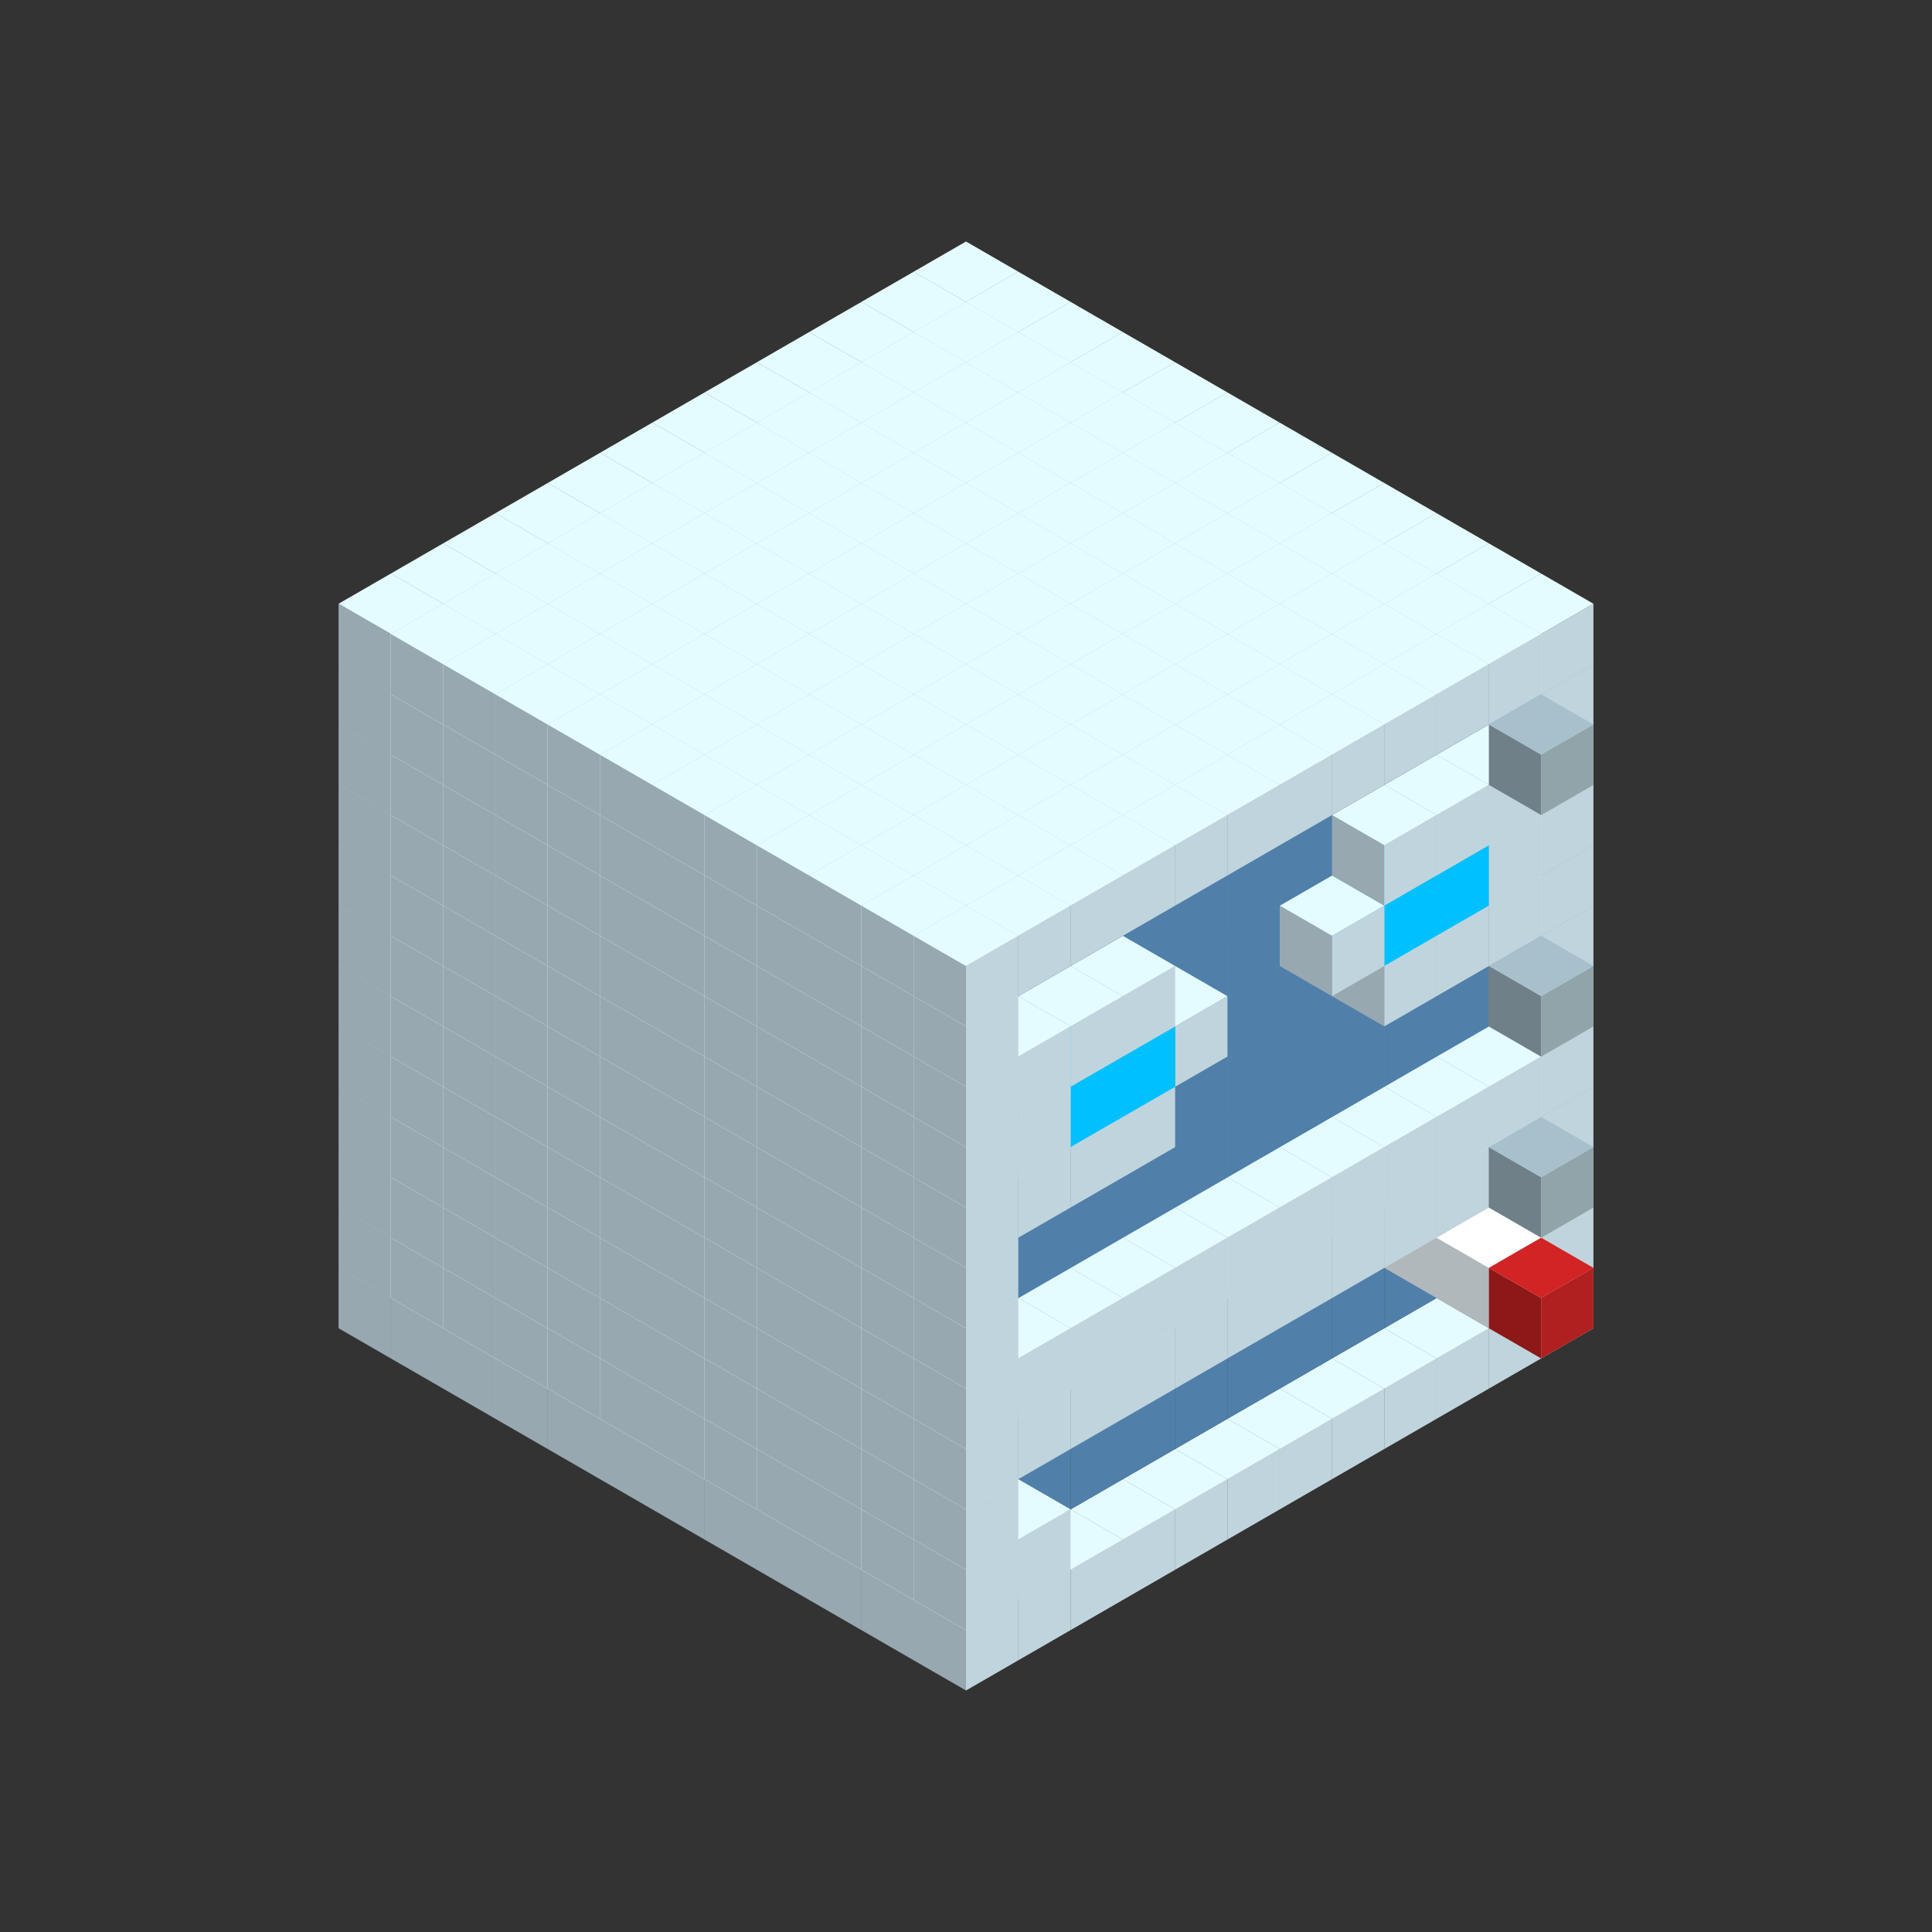 
<svg width='600' height='600' viewBox='4436371 5550000 3200000 3200000' xmlns='http://www.w3.org/2000/svg' xmlns:xlink='http://www.w3.org/1999/xlink'>
<rect x="4436371" y="5550000" width="3200000" height="3200000" fill="#333333" stroke="none"/>
<use xlink:href='#v-0x0000009c-1' transform='translate(983738,3600000)'/>
<use xlink:href='#v-0x0000009c-1' transform='translate(1070341,3650000)'/>
<use xlink:href='#v-0x0000009c-1' transform='translate(1156944,3700000)'/>
<use xlink:href='#v-0x0000009c-1' transform='translate(1243547,3750000)'/>
<use xlink:href='#v-0x0000009c-1' transform='translate(1330150,3800000)'/>
<use xlink:href='#v-0x0000009c-1' transform='translate(1416753,3850000)'/>
<use xlink:href='#v-0x0000009c-1' transform='translate(1503356,3900000)'/>
<use xlink:href='#v-0x0000009c-1' transform='translate(1589959,3950000)'/>
<use xlink:href='#v-0x0000009c-1' transform='translate(1676562,4000000)'/>
<use xlink:href='#v-0x0000009c-1' transform='translate(1763165,4050000)'/>
<use xlink:href='#v-0x0000009c-1' transform='translate(1849768,4100000)'/>
<use xlink:href='#v-0x0000009c-1' transform='translate(2889004,3600000)'/>
<use xlink:href='#v-0x0000009c-1' transform='translate(2802401,3650000)'/>
<use xlink:href='#v-0x0000009c-1' transform='translate(2715798,3700000)'/>
<use xlink:href='#v-0x0000009c-1' transform='translate(2629195,3750000)'/>
<use xlink:href='#v-0x0000009c-1' transform='translate(2542592,3800000)'/>
<use xlink:href='#v-0x0000009c-1' transform='translate(2455989,3850000)'/>
<use xlink:href='#v-0x0000009c-1' transform='translate(2369386,3900000)'/>
<use xlink:href='#v-0x0000009c-1' transform='translate(2282783,3950000)'/>
<use xlink:href='#v-0x0000009c-1' transform='translate(2196180,4000000)'/>
<use xlink:href='#v-0x0000009c-1' transform='translate(2109577,4050000)'/>
<use xlink:href='#v-0x0000009c-1' transform='translate(2022974,4100000)'/>
<use xlink:href='#v-0x0000009c-1' transform='translate(1936371,4150000)'/>
<use xlink:href='#v-0x0000009c-1' transform='translate(983738,3500000)'/>
<use xlink:href='#v-0x0000009c-1' transform='translate(1070341,3550000)'/>
<use xlink:href='#v-0x0000009c-1' transform='translate(1156944,3600000)'/>
<use xlink:href='#v-0x0000009c-1' transform='translate(1243547,3650000)'/>
<use xlink:href='#v-0x0000009c-1' transform='translate(1330150,3700000)'/>
<use xlink:href='#v-0x0000009c-1' transform='translate(1416753,3750000)'/>
<use xlink:href='#v-0x0000009c-1' transform='translate(1503356,3800000)'/>
<use xlink:href='#v-0x0000009c-1' transform='translate(1589959,3850000)'/>
<use xlink:href='#v-0x0000009c-1' transform='translate(1676562,3900000)'/>
<use xlink:href='#v-0x0000009c-1' transform='translate(1763165,3950000)'/>
<use xlink:href='#v-0x0000009c-2' transform='translate(2715798,3500000)'/>
<use xlink:href='#v-0x0000009c-2' transform='translate(2629195,3550000)'/>
<use xlink:href='#v-0x0000009c-2' transform='translate(2542592,3600000)'/>
<use xlink:href='#v-0x0000009c-2' transform='translate(2455989,3650000)'/>
<use xlink:href='#v-0x0000009c-2' transform='translate(2369386,3700000)'/>
<use xlink:href='#v-0x0000009c-2' transform='translate(2282783,3750000)'/>
<use xlink:href='#v-0x0000009c-2' transform='translate(2196180,3800000)'/>
<use xlink:href='#v-0x0000009c-2' transform='translate(2109577,3850000)'/>
<use xlink:href='#v-0x0000009c-2' transform='translate(2022974,3900000)'/>
<use xlink:href='#v-0x0000009c-2' transform='translate(1936371,3950000)'/>
<use xlink:href='#v-0x0000009c-1' transform='translate(1849768,4000000)'/>
<use xlink:href='#v-0x0000009c-1' transform='translate(2889004,3500000)'/>
<use xlink:href='#v-0x0000009c-1' transform='translate(2802401,3550000)'/>
<use xlink:href='#v-0x0000009c-1' transform='translate(2022974,4000000)'/>
<use xlink:href='#v-0x0000009c-1' transform='translate(1936371,4050000)'/>
<use xlink:href='#v-0x0000009c-1' transform='translate(983738,3400000)'/>
<use xlink:href='#v-0x0000009c-1' transform='translate(1070341,3450000)'/>
<use xlink:href='#v-0x0000009c-1' transform='translate(1156944,3500000)'/>
<use xlink:href='#v-0x0000009c-1' transform='translate(1243547,3550000)'/>
<use xlink:href='#v-0x0000009c-1' transform='translate(1330150,3600000)'/>
<use xlink:href='#v-0x0000009c-1' transform='translate(1416753,3650000)'/>
<use xlink:href='#v-0x0000009c-1' transform='translate(1503356,3700000)'/>
<use xlink:href='#v-0x0000009c-1' transform='translate(1589959,3750000)'/>
<use xlink:href='#v-0x0000009c-1' transform='translate(1676562,3800000)'/>
<use xlink:href='#v-0x0000009c-1' transform='translate(1763165,3850000)'/>
<use xlink:href='#v-0x0000009c-2' transform='translate(2715798,3400000)'/>
<use xlink:href='#v-0x0000009c-4' transform='translate(2629195,3450000)'/>
<use xlink:href='#v-0x0000009c-2' transform='translate(2542592,3500000)'/>
<use xlink:href='#v-0x0000009c-2' transform='translate(2455989,3550000)'/>
<use xlink:href='#v-0x0000009c-2' transform='translate(2369386,3600000)'/>
<use xlink:href='#v-0x0000009c-2' transform='translate(2282783,3650000)'/>
<use xlink:href='#v-0x0000009c-2' transform='translate(2196180,3700000)'/>
<use xlink:href='#v-0x0000009c-2' transform='translate(2109577,3750000)'/>
<use xlink:href='#v-0x0000009c-2' transform='translate(2022974,3800000)'/>
<use xlink:href='#v-0x0000009c-2' transform='translate(1936371,3850000)'/>
<use xlink:href='#v-0x0000009c-1' transform='translate(1849768,3900000)'/>
<use xlink:href='#v-0x0000009c-1' transform='translate(2889004,3400000)'/>
<use xlink:href='#v-0x0000009c-4' transform='translate(2715798,3500000)'/>
<use xlink:href='#v-0x0000009c-1' transform='translate(1936371,3950000)'/>
<use xlink:href='#v-0x0000009c-4' transform='translate(2802401,3550000)'/>
<use xlink:href='#v-0x0000009c-5' transform='translate(2889004,3600000)'/>
<use xlink:href='#v-0x0000009c-1' transform='translate(983738,3300000)'/>
<use xlink:href='#v-0x0000009c-1' transform='translate(1070341,3350000)'/>
<use xlink:href='#v-0x0000009c-1' transform='translate(1156944,3400000)'/>
<use xlink:href='#v-0x0000009c-1' transform='translate(1243547,3450000)'/>
<use xlink:href='#v-0x0000009c-1' transform='translate(1330150,3500000)'/>
<use xlink:href='#v-0x0000009c-1' transform='translate(1416753,3550000)'/>
<use xlink:href='#v-0x0000009c-1' transform='translate(1503356,3600000)'/>
<use xlink:href='#v-0x0000009c-1' transform='translate(1589959,3650000)'/>
<use xlink:href='#v-0x0000009c-1' transform='translate(1676562,3700000)'/>
<use xlink:href='#v-0x0000009c-1' transform='translate(1763165,3750000)'/>
<use xlink:href='#v-0x0000009c-2' transform='translate(2715798,3300000)'/>
<use xlink:href='#v-0x0000009c-2' transform='translate(2629195,3350000)'/>
<use xlink:href='#v-0x0000009c-2' transform='translate(2542592,3400000)'/>
<use xlink:href='#v-0x0000009c-2' transform='translate(2455989,3450000)'/>
<use xlink:href='#v-0x0000009c-2' transform='translate(2369386,3500000)'/>
<use xlink:href='#v-0x0000009c-2' transform='translate(2282783,3550000)'/>
<use xlink:href='#v-0x0000009c-2' transform='translate(2196180,3600000)'/>
<use xlink:href='#v-0x0000009c-2' transform='translate(2109577,3650000)'/>
<use xlink:href='#v-0x0000009c-2' transform='translate(2022974,3700000)'/>
<use xlink:href='#v-0x0000009c-2' transform='translate(1936371,3750000)'/>
<use xlink:href='#v-0x0000009c-1' transform='translate(1849768,3800000)'/>
<use xlink:href='#v-0x0000009c-1' transform='translate(2889004,3300000)'/>
<use xlink:href='#v-0x0000009c-1' transform='translate(2802401,3350000)'/>
<use xlink:href='#v-0x0000009c-1' transform='translate(2715798,3400000)'/>
<use xlink:href='#v-0x0000009c-1' transform='translate(2629195,3450000)'/>
<use xlink:href='#v-0x0000009c-1' transform='translate(2542592,3500000)'/>
<use xlink:href='#v-0x0000009c-1' transform='translate(2455989,3550000)'/>
<use xlink:href='#v-0x0000009c-1' transform='translate(2369386,3600000)'/>
<use xlink:href='#v-0x0000009c-1' transform='translate(2282783,3650000)'/>
<use xlink:href='#v-0x0000009c-1' transform='translate(2196180,3700000)'/>
<use xlink:href='#v-0x0000009c-1' transform='translate(2109577,3750000)'/>
<use xlink:href='#v-0x0000009c-1' transform='translate(2022974,3800000)'/>
<use xlink:href='#v-0x0000009c-1' transform='translate(1936371,3850000)'/>
<use xlink:href='#v-0x0000009c-1' transform='translate(983738,3200000)'/>
<use xlink:href='#v-0x0000009c-1' transform='translate(1070341,3250000)'/>
<use xlink:href='#v-0x0000009c-1' transform='translate(1156944,3300000)'/>
<use xlink:href='#v-0x0000009c-1' transform='translate(1243547,3350000)'/>
<use xlink:href='#v-0x0000009c-1' transform='translate(1330150,3400000)'/>
<use xlink:href='#v-0x0000009c-1' transform='translate(1416753,3450000)'/>
<use xlink:href='#v-0x0000009c-1' transform='translate(1503356,3500000)'/>
<use xlink:href='#v-0x0000009c-1' transform='translate(1589959,3550000)'/>
<use xlink:href='#v-0x0000009c-1' transform='translate(1676562,3600000)'/>
<use xlink:href='#v-0x0000009c-1' transform='translate(1763165,3650000)'/>
<use xlink:href='#v-0x0000009c-2' transform='translate(2715798,3200000)'/>
<use xlink:href='#v-0x0000009c-2' transform='translate(2629195,3250000)'/>
<use xlink:href='#v-0x0000009c-2' transform='translate(2542592,3300000)'/>
<use xlink:href='#v-0x0000009c-2' transform='translate(2455989,3350000)'/>
<use xlink:href='#v-0x0000009c-2' transform='translate(2369386,3400000)'/>
<use xlink:href='#v-0x0000009c-2' transform='translate(2282783,3450000)'/>
<use xlink:href='#v-0x0000009c-2' transform='translate(2196180,3500000)'/>
<use xlink:href='#v-0x0000009c-2' transform='translate(2109577,3550000)'/>
<use xlink:href='#v-0x0000009c-2' transform='translate(2022974,3600000)'/>
<use xlink:href='#v-0x0000009c-2' transform='translate(1936371,3650000)'/>
<use xlink:href='#v-0x0000009c-1' transform='translate(1849768,3700000)'/>
<use xlink:href='#v-0x0000009c-1' transform='translate(2889004,3200000)'/>
<use xlink:href='#v-0x0000009c-1' transform='translate(2802401,3250000)'/>
<use xlink:href='#v-0x0000009c-1' transform='translate(2715798,3300000)'/>
<use xlink:href='#v-0x0000009c-1' transform='translate(2629195,3350000)'/>
<use xlink:href='#v-0x0000009c-1' transform='translate(2542592,3400000)'/>
<use xlink:href='#v-0x0000009c-1' transform='translate(2455989,3450000)'/>
<use xlink:href='#v-0x0000009c-1' transform='translate(2369386,3500000)'/>
<use xlink:href='#v-0x0000009c-1' transform='translate(2282783,3550000)'/>
<use xlink:href='#v-0x0000009c-1' transform='translate(2196180,3600000)'/>
<use xlink:href='#v-0x0000009c-1' transform='translate(2109577,3650000)'/>
<use xlink:href='#v-0x0000009c-1' transform='translate(2022974,3700000)'/>
<use xlink:href='#v-0x0000009c-1' transform='translate(1936371,3750000)'/>
<use xlink:href='#v-0x0000009c-6' transform='translate(2889004,3400000)'/>
<use xlink:href='#v-0x0000009c-1' transform='translate(983738,3100000)'/>
<use xlink:href='#v-0x0000009c-1' transform='translate(1070341,3150000)'/>
<use xlink:href='#v-0x0000009c-1' transform='translate(1156944,3200000)'/>
<use xlink:href='#v-0x0000009c-1' transform='translate(1243547,3250000)'/>
<use xlink:href='#v-0x0000009c-1' transform='translate(1330150,3300000)'/>
<use xlink:href='#v-0x0000009c-1' transform='translate(1416753,3350000)'/>
<use xlink:href='#v-0x0000009c-1' transform='translate(1503356,3400000)'/>
<use xlink:href='#v-0x0000009c-1' transform='translate(1589959,3450000)'/>
<use xlink:href='#v-0x0000009c-1' transform='translate(1676562,3500000)'/>
<use xlink:href='#v-0x0000009c-1' transform='translate(1763165,3550000)'/>
<use xlink:href='#v-0x0000009c-2' transform='translate(2715798,3100000)'/>
<use xlink:href='#v-0x0000009c-2' transform='translate(2629195,3150000)'/>
<use xlink:href='#v-0x0000009c-2' transform='translate(2542592,3200000)'/>
<use xlink:href='#v-0x0000009c-2' transform='translate(2455989,3250000)'/>
<use xlink:href='#v-0x0000009c-2' transform='translate(2369386,3300000)'/>
<use xlink:href='#v-0x0000009c-2' transform='translate(2282783,3350000)'/>
<use xlink:href='#v-0x0000009c-2' transform='translate(2196180,3400000)'/>
<use xlink:href='#v-0x0000009c-2' transform='translate(2109577,3450000)'/>
<use xlink:href='#v-0x0000009c-2' transform='translate(2022974,3500000)'/>
<use xlink:href='#v-0x0000009c-2' transform='translate(1936371,3550000)'/>
<use xlink:href='#v-0x0000009c-1' transform='translate(1849768,3600000)'/>
<use xlink:href='#v-0x0000009c-1' transform='translate(2889004,3100000)'/>
<use xlink:href='#v-0x0000009c-1' transform='translate(1936371,3650000)'/>
<use xlink:href='#v-0x0000009c-1' transform='translate(983738,3000000)'/>
<use xlink:href='#v-0x0000009c-1' transform='translate(1070341,3050000)'/>
<use xlink:href='#v-0x0000009c-1' transform='translate(1156944,3100000)'/>
<use xlink:href='#v-0x0000009c-1' transform='translate(1243547,3150000)'/>
<use xlink:href='#v-0x0000009c-1' transform='translate(1330150,3200000)'/>
<use xlink:href='#v-0x0000009c-1' transform='translate(1416753,3250000)'/>
<use xlink:href='#v-0x0000009c-1' transform='translate(1503356,3300000)'/>
<use xlink:href='#v-0x0000009c-1' transform='translate(1589959,3350000)'/>
<use xlink:href='#v-0x0000009c-1' transform='translate(1676562,3400000)'/>
<use xlink:href='#v-0x0000009c-1' transform='translate(1763165,3450000)'/>
<use xlink:href='#v-0x0000009c-2' transform='translate(2715798,3000000)'/>
<use xlink:href='#v-0x0000009c-2' transform='translate(2629195,3050000)'/>
<use xlink:href='#v-0x0000009c-2' transform='translate(2542592,3100000)'/>
<use xlink:href='#v-0x0000009c-2' transform='translate(2455989,3150000)'/>
<use xlink:href='#v-0x0000009c-2' transform='translate(2369386,3200000)'/>
<use xlink:href='#v-0x0000009c-2' transform='translate(2282783,3250000)'/>
<use xlink:href='#v-0x0000009c-2' transform='translate(2196180,3300000)'/>
<use xlink:href='#v-0x0000009c-2' transform='translate(2109577,3350000)'/>
<use xlink:href='#v-0x0000009c-2' transform='translate(2022974,3400000)'/>
<use xlink:href='#v-0x0000009c-2' transform='translate(1936371,3450000)'/>
<use xlink:href='#v-0x0000009c-1' transform='translate(1849768,3500000)'/>
<use xlink:href='#v-0x0000009c-1' transform='translate(2889004,3000000)'/>
<use xlink:href='#v-0x0000009c-1' transform='translate(1936371,3550000)'/>
<use xlink:href='#v-0x0000009c-1' transform='translate(983738,2900000)'/>
<use xlink:href='#v-0x0000009c-1' transform='translate(1070341,2950000)'/>
<use xlink:href='#v-0x0000009c-1' transform='translate(1156944,3000000)'/>
<use xlink:href='#v-0x0000009c-1' transform='translate(1243547,3050000)'/>
<use xlink:href='#v-0x0000009c-1' transform='translate(1330150,3100000)'/>
<use xlink:href='#v-0x0000009c-1' transform='translate(1416753,3150000)'/>
<use xlink:href='#v-0x0000009c-1' transform='translate(1503356,3200000)'/>
<use xlink:href='#v-0x0000009c-1' transform='translate(1589959,3250000)'/>
<use xlink:href='#v-0x0000009c-1' transform='translate(1676562,3300000)'/>
<use xlink:href='#v-0x0000009c-1' transform='translate(1763165,3350000)'/>
<use xlink:href='#v-0x0000009c-2' transform='translate(2715798,2900000)'/>
<use xlink:href='#v-0x0000009c-2' transform='translate(2629195,2950000)'/>
<use xlink:href='#v-0x0000009c-2' transform='translate(2542592,3000000)'/>
<use xlink:href='#v-0x0000009c-2' transform='translate(2455989,3050000)'/>
<use xlink:href='#v-0x0000009c-2' transform='translate(2369386,3100000)'/>
<use xlink:href='#v-0x0000009c-2' transform='translate(2282783,3150000)'/>
<use xlink:href='#v-0x0000009c-2' transform='translate(2196180,3200000)'/>
<use xlink:href='#v-0x0000009c-2' transform='translate(2109577,3250000)'/>
<use xlink:href='#v-0x0000009c-2' transform='translate(2022974,3300000)'/>
<use xlink:href='#v-0x0000009c-2' transform='translate(1936371,3350000)'/>
<use xlink:href='#v-0x0000009c-1' transform='translate(1849768,3400000)'/>
<use xlink:href='#v-0x0000009c-1' transform='translate(2889004,2900000)'/>
<use xlink:href='#v-0x0000009c-1' transform='translate(2802401,2950000)'/>
<use xlink:href='#v-0x0000009c-1' transform='translate(2715798,3000000)'/>
<use xlink:href='#v-0x0000009c-1' transform='translate(2629195,3050000)'/>
<use xlink:href='#v-0x0000009c-1' transform='translate(2196180,3300000)'/>
<use xlink:href='#v-0x0000009c-1' transform='translate(2109577,3350000)'/>
<use xlink:href='#v-0x0000009c-1' transform='translate(2022974,3400000)'/>
<use xlink:href='#v-0x0000009c-1' transform='translate(1936371,3450000)'/>
<use xlink:href='#v-0x0000009c-6' transform='translate(2889004,3100000)'/>
<use xlink:href='#v-0x0000009c-1' transform='translate(983738,2800000)'/>
<use xlink:href='#v-0x0000009c-1' transform='translate(1070341,2850000)'/>
<use xlink:href='#v-0x0000009c-1' transform='translate(1156944,2900000)'/>
<use xlink:href='#v-0x0000009c-1' transform='translate(1243547,2950000)'/>
<use xlink:href='#v-0x0000009c-1' transform='translate(1330150,3000000)'/>
<use xlink:href='#v-0x0000009c-1' transform='translate(1416753,3050000)'/>
<use xlink:href='#v-0x0000009c-1' transform='translate(1503356,3100000)'/>
<use xlink:href='#v-0x0000009c-1' transform='translate(1589959,3150000)'/>
<use xlink:href='#v-0x0000009c-1' transform='translate(1676562,3200000)'/>
<use xlink:href='#v-0x0000009c-1' transform='translate(1763165,3250000)'/>
<use xlink:href='#v-0x0000009c-2' transform='translate(2715798,2800000)'/>
<use xlink:href='#v-0x0000009c-2' transform='translate(2629195,2850000)'/>
<use xlink:href='#v-0x0000009c-2' transform='translate(2542592,2900000)'/>
<use xlink:href='#v-0x0000009c-2' transform='translate(2455989,2950000)'/>
<use xlink:href='#v-0x0000009c-2' transform='translate(2369386,3000000)'/>
<use xlink:href='#v-0x0000009c-2' transform='translate(2282783,3050000)'/>
<use xlink:href='#v-0x0000009c-2' transform='translate(2196180,3100000)'/>
<use xlink:href='#v-0x0000009c-2' transform='translate(2109577,3150000)'/>
<use xlink:href='#v-0x0000009c-2' transform='translate(2022974,3200000)'/>
<use xlink:href='#v-0x0000009c-2' transform='translate(1936371,3250000)'/>
<use xlink:href='#v-0x0000009c-1' transform='translate(1849768,3300000)'/>
<use xlink:href='#v-0x0000009c-1' transform='translate(2889004,2800000)'/>
<use xlink:href='#v-0x0000009c-1' transform='translate(2802401,2850000)'/>
<use xlink:href='#v-0x0000009c-3' transform='translate(2715798,2900000)'/>
<use xlink:href='#v-0x0000009c-3' transform='translate(2629195,2950000)'/>
<use xlink:href='#v-0x0000009c-1' transform='translate(2542592,3000000)'/>
<use xlink:href='#v-0x0000009c-1' transform='translate(2282783,3150000)'/>
<use xlink:href='#v-0x0000009c-3' transform='translate(2196180,3200000)'/>
<use xlink:href='#v-0x0000009c-3' transform='translate(2109577,3250000)'/>
<use xlink:href='#v-0x0000009c-1' transform='translate(2022974,3300000)'/>
<use xlink:href='#v-0x0000009c-1' transform='translate(1936371,3350000)'/>
<use xlink:href='#v-0x0000009c-1' transform='translate(983738,2700000)'/>
<use xlink:href='#v-0x0000009c-1' transform='translate(1070341,2750000)'/>
<use xlink:href='#v-0x0000009c-1' transform='translate(1156944,2800000)'/>
<use xlink:href='#v-0x0000009c-1' transform='translate(1243547,2850000)'/>
<use xlink:href='#v-0x0000009c-1' transform='translate(1330150,2900000)'/>
<use xlink:href='#v-0x0000009c-1' transform='translate(1416753,2950000)'/>
<use xlink:href='#v-0x0000009c-1' transform='translate(1503356,3000000)'/>
<use xlink:href='#v-0x0000009c-1' transform='translate(1589959,3050000)'/>
<use xlink:href='#v-0x0000009c-1' transform='translate(1676562,3100000)'/>
<use xlink:href='#v-0x0000009c-1' transform='translate(1763165,3150000)'/>
<use xlink:href='#v-0x0000009c-2' transform='translate(2715798,2700000)'/>
<use xlink:href='#v-0x0000009c-2' transform='translate(2629195,2750000)'/>
<use xlink:href='#v-0x0000009c-2' transform='translate(2542592,2800000)'/>
<use xlink:href='#v-0x0000009c-2' transform='translate(2455989,2850000)'/>
<use xlink:href='#v-0x0000009c-2' transform='translate(2369386,2900000)'/>
<use xlink:href='#v-0x0000009c-2' transform='translate(2282783,2950000)'/>
<use xlink:href='#v-0x0000009c-2' transform='translate(2196180,3000000)'/>
<use xlink:href='#v-0x0000009c-2' transform='translate(2109577,3050000)'/>
<use xlink:href='#v-0x0000009c-2' transform='translate(2022974,3100000)'/>
<use xlink:href='#v-0x0000009c-2' transform='translate(1936371,3150000)'/>
<use xlink:href='#v-0x0000009c-1' transform='translate(1849768,3200000)'/>
<use xlink:href='#v-0x0000009c-1' transform='translate(2889004,2700000)'/>
<use xlink:href='#v-0x0000009c-1' transform='translate(2802401,2750000)'/>
<use xlink:href='#v-0x0000009c-1' transform='translate(2715798,2800000)'/>
<use xlink:href='#v-0x0000009c-1' transform='translate(2629195,2850000)'/>
<use xlink:href='#v-0x0000009c-1' transform='translate(2196180,3100000)'/>
<use xlink:href='#v-0x0000009c-1' transform='translate(2109577,3150000)'/>
<use xlink:href='#v-0x0000009c-1' transform='translate(2022974,3200000)'/>
<use xlink:href='#v-0x0000009c-1' transform='translate(1936371,3250000)'/>
<use xlink:href='#v-0x0000009c-1' transform='translate(983738,2600000)'/>
<use xlink:href='#v-0x0000009c-1' transform='translate(1070341,2650000)'/>
<use xlink:href='#v-0x0000009c-1' transform='translate(1156944,2700000)'/>
<use xlink:href='#v-0x0000009c-1' transform='translate(1243547,2750000)'/>
<use xlink:href='#v-0x0000009c-1' transform='translate(1330150,2800000)'/>
<use xlink:href='#v-0x0000009c-1' transform='translate(1416753,2850000)'/>
<use xlink:href='#v-0x0000009c-1' transform='translate(1503356,2900000)'/>
<use xlink:href='#v-0x0000009c-1' transform='translate(1589959,2950000)'/>
<use xlink:href='#v-0x0000009c-1' transform='translate(1676562,3000000)'/>
<use xlink:href='#v-0x0000009c-1' transform='translate(1763165,3050000)'/>
<use xlink:href='#v-0x0000009c-2' transform='translate(2715798,2600000)'/>
<use xlink:href='#v-0x0000009c-2' transform='translate(2629195,2650000)'/>
<use xlink:href='#v-0x0000009c-2' transform='translate(2542592,2700000)'/>
<use xlink:href='#v-0x0000009c-2' transform='translate(2455989,2750000)'/>
<use xlink:href='#v-0x0000009c-2' transform='translate(2369386,2800000)'/>
<use xlink:href='#v-0x0000009c-2' transform='translate(2282783,2850000)'/>
<use xlink:href='#v-0x0000009c-2' transform='translate(2196180,2900000)'/>
<use xlink:href='#v-0x0000009c-2' transform='translate(2109577,2950000)'/>
<use xlink:href='#v-0x0000009c-2' transform='translate(2022974,3000000)'/>
<use xlink:href='#v-0x0000009c-2' transform='translate(1936371,3050000)'/>
<use xlink:href='#v-0x0000009c-1' transform='translate(1849768,3100000)'/>
<use xlink:href='#v-0x0000009c-1' transform='translate(2889004,2600000)'/>
<use xlink:href='#v-0x0000009c-1' transform='translate(1936371,3150000)'/>
<use xlink:href='#v-0x0000009c-1' transform='translate(1936371,1950000)'/>
<use xlink:href='#v-0x0000009c-1' transform='translate(1849768,2000000)'/>
<use xlink:href='#v-0x0000009c-1' transform='translate(1763165,2050000)'/>
<use xlink:href='#v-0x0000009c-1' transform='translate(1676562,2100000)'/>
<use xlink:href='#v-0x0000009c-1' transform='translate(1589959,2150000)'/>
<use xlink:href='#v-0x0000009c-1' transform='translate(1503356,2200000)'/>
<use xlink:href='#v-0x0000009c-1' transform='translate(1416753,2250000)'/>
<use xlink:href='#v-0x0000009c-1' transform='translate(1330150,2300000)'/>
<use xlink:href='#v-0x0000009c-1' transform='translate(1243547,2350000)'/>
<use xlink:href='#v-0x0000009c-1' transform='translate(1156944,2400000)'/>
<use xlink:href='#v-0x0000009c-1' transform='translate(1070341,2450000)'/>
<use xlink:href='#v-0x0000009c-1' transform='translate(983738,2500000)'/>
<use xlink:href='#v-0x0000009c-1' transform='translate(2022974,2000000)'/>
<use xlink:href='#v-0x0000009c-1' transform='translate(1936371,2050000)'/>
<use xlink:href='#v-0x0000009c-1' transform='translate(1849768,2100000)'/>
<use xlink:href='#v-0x0000009c-1' transform='translate(1763165,2150000)'/>
<use xlink:href='#v-0x0000009c-1' transform='translate(1676562,2200000)'/>
<use xlink:href='#v-0x0000009c-1' transform='translate(1589959,2250000)'/>
<use xlink:href='#v-0x0000009c-1' transform='translate(1503356,2300000)'/>
<use xlink:href='#v-0x0000009c-1' transform='translate(1416753,2350000)'/>
<use xlink:href='#v-0x0000009c-1' transform='translate(1330150,2400000)'/>
<use xlink:href='#v-0x0000009c-1' transform='translate(1243547,2450000)'/>
<use xlink:href='#v-0x0000009c-1' transform='translate(1156944,2500000)'/>
<use xlink:href='#v-0x0000009c-1' transform='translate(1070341,2550000)'/>
<use xlink:href='#v-0x0000009c-1' transform='translate(2109577,2050000)'/>
<use xlink:href='#v-0x0000009c-1' transform='translate(2022974,2100000)'/>
<use xlink:href='#v-0x0000009c-1' transform='translate(1936371,2150000)'/>
<use xlink:href='#v-0x0000009c-1' transform='translate(1849768,2200000)'/>
<use xlink:href='#v-0x0000009c-1' transform='translate(1763165,2250000)'/>
<use xlink:href='#v-0x0000009c-1' transform='translate(1676562,2300000)'/>
<use xlink:href='#v-0x0000009c-1' transform='translate(1589959,2350000)'/>
<use xlink:href='#v-0x0000009c-1' transform='translate(1503356,2400000)'/>
<use xlink:href='#v-0x0000009c-1' transform='translate(1416753,2450000)'/>
<use xlink:href='#v-0x0000009c-1' transform='translate(1330150,2500000)'/>
<use xlink:href='#v-0x0000009c-1' transform='translate(1243547,2550000)'/>
<use xlink:href='#v-0x0000009c-1' transform='translate(1156944,2600000)'/>
<use xlink:href='#v-0x0000009c-1' transform='translate(2196180,2100000)'/>
<use xlink:href='#v-0x0000009c-1' transform='translate(2109577,2150000)'/>
<use xlink:href='#v-0x0000009c-1' transform='translate(2022974,2200000)'/>
<use xlink:href='#v-0x0000009c-1' transform='translate(1936371,2250000)'/>
<use xlink:href='#v-0x0000009c-1' transform='translate(1849768,2300000)'/>
<use xlink:href='#v-0x0000009c-1' transform='translate(1763165,2350000)'/>
<use xlink:href='#v-0x0000009c-1' transform='translate(1676562,2400000)'/>
<use xlink:href='#v-0x0000009c-1' transform='translate(1589959,2450000)'/>
<use xlink:href='#v-0x0000009c-1' transform='translate(1503356,2500000)'/>
<use xlink:href='#v-0x0000009c-1' transform='translate(1416753,2550000)'/>
<use xlink:href='#v-0x0000009c-1' transform='translate(1330150,2600000)'/>
<use xlink:href='#v-0x0000009c-1' transform='translate(1243547,2650000)'/>
<use xlink:href='#v-0x0000009c-1' transform='translate(2282783,2150000)'/>
<use xlink:href='#v-0x0000009c-1' transform='translate(2196180,2200000)'/>
<use xlink:href='#v-0x0000009c-1' transform='translate(2109577,2250000)'/>
<use xlink:href='#v-0x0000009c-1' transform='translate(2022974,2300000)'/>
<use xlink:href='#v-0x0000009c-1' transform='translate(1936371,2350000)'/>
<use xlink:href='#v-0x0000009c-1' transform='translate(1849768,2400000)'/>
<use xlink:href='#v-0x0000009c-1' transform='translate(1763165,2450000)'/>
<use xlink:href='#v-0x0000009c-1' transform='translate(1676562,2500000)'/>
<use xlink:href='#v-0x0000009c-1' transform='translate(1589959,2550000)'/>
<use xlink:href='#v-0x0000009c-1' transform='translate(1503356,2600000)'/>
<use xlink:href='#v-0x0000009c-1' transform='translate(1416753,2650000)'/>
<use xlink:href='#v-0x0000009c-1' transform='translate(1330150,2700000)'/>
<use xlink:href='#v-0x0000009c-1' transform='translate(2369386,2200000)'/>
<use xlink:href='#v-0x0000009c-1' transform='translate(2282783,2250000)'/>
<use xlink:href='#v-0x0000009c-1' transform='translate(2196180,2300000)'/>
<use xlink:href='#v-0x0000009c-1' transform='translate(2109577,2350000)'/>
<use xlink:href='#v-0x0000009c-1' transform='translate(2022974,2400000)'/>
<use xlink:href='#v-0x0000009c-1' transform='translate(1936371,2450000)'/>
<use xlink:href='#v-0x0000009c-1' transform='translate(1849768,2500000)'/>
<use xlink:href='#v-0x0000009c-1' transform='translate(1763165,2550000)'/>
<use xlink:href='#v-0x0000009c-1' transform='translate(1676562,2600000)'/>
<use xlink:href='#v-0x0000009c-1' transform='translate(1589959,2650000)'/>
<use xlink:href='#v-0x0000009c-1' transform='translate(1503356,2700000)'/>
<use xlink:href='#v-0x0000009c-1' transform='translate(1416753,2750000)'/>
<use xlink:href='#v-0x0000009c-1' transform='translate(2455989,2250000)'/>
<use xlink:href='#v-0x0000009c-1' transform='translate(2369386,2300000)'/>
<use xlink:href='#v-0x0000009c-1' transform='translate(2282783,2350000)'/>
<use xlink:href='#v-0x0000009c-1' transform='translate(2196180,2400000)'/>
<use xlink:href='#v-0x0000009c-1' transform='translate(2109577,2450000)'/>
<use xlink:href='#v-0x0000009c-1' transform='translate(2022974,2500000)'/>
<use xlink:href='#v-0x0000009c-1' transform='translate(1936371,2550000)'/>
<use xlink:href='#v-0x0000009c-1' transform='translate(1849768,2600000)'/>
<use xlink:href='#v-0x0000009c-1' transform='translate(1763165,2650000)'/>
<use xlink:href='#v-0x0000009c-1' transform='translate(1676562,2700000)'/>
<use xlink:href='#v-0x0000009c-1' transform='translate(1589959,2750000)'/>
<use xlink:href='#v-0x0000009c-1' transform='translate(1503356,2800000)'/>
<use xlink:href='#v-0x0000009c-1' transform='translate(2542592,2300000)'/>
<use xlink:href='#v-0x0000009c-1' transform='translate(2455989,2350000)'/>
<use xlink:href='#v-0x0000009c-1' transform='translate(2369386,2400000)'/>
<use xlink:href='#v-0x0000009c-1' transform='translate(2282783,2450000)'/>
<use xlink:href='#v-0x0000009c-1' transform='translate(2196180,2500000)'/>
<use xlink:href='#v-0x0000009c-1' transform='translate(2109577,2550000)'/>
<use xlink:href='#v-0x0000009c-1' transform='translate(2022974,2600000)'/>
<use xlink:href='#v-0x0000009c-1' transform='translate(1936371,2650000)'/>
<use xlink:href='#v-0x0000009c-1' transform='translate(1849768,2700000)'/>
<use xlink:href='#v-0x0000009c-1' transform='translate(1763165,2750000)'/>
<use xlink:href='#v-0x0000009c-1' transform='translate(1676562,2800000)'/>
<use xlink:href='#v-0x0000009c-1' transform='translate(1589959,2850000)'/>
<use xlink:href='#v-0x0000009c-1' transform='translate(2629195,2350000)'/>
<use xlink:href='#v-0x0000009c-1' transform='translate(2542592,2400000)'/>
<use xlink:href='#v-0x0000009c-1' transform='translate(2455989,2450000)'/>
<use xlink:href='#v-0x0000009c-1' transform='translate(2369386,2500000)'/>
<use xlink:href='#v-0x0000009c-1' transform='translate(2282783,2550000)'/>
<use xlink:href='#v-0x0000009c-1' transform='translate(2196180,2600000)'/>
<use xlink:href='#v-0x0000009c-1' transform='translate(2109577,2650000)'/>
<use xlink:href='#v-0x0000009c-1' transform='translate(2022974,2700000)'/>
<use xlink:href='#v-0x0000009c-1' transform='translate(1936371,2750000)'/>
<use xlink:href='#v-0x0000009c-1' transform='translate(1849768,2800000)'/>
<use xlink:href='#v-0x0000009c-1' transform='translate(1763165,2850000)'/>
<use xlink:href='#v-0x0000009c-1' transform='translate(1676562,2900000)'/>
<use xlink:href='#v-0x0000009c-1' transform='translate(2715798,2400000)'/>
<use xlink:href='#v-0x0000009c-1' transform='translate(2629195,2450000)'/>
<use xlink:href='#v-0x0000009c-1' transform='translate(2542592,2500000)'/>
<use xlink:href='#v-0x0000009c-1' transform='translate(2455989,2550000)'/>
<use xlink:href='#v-0x0000009c-1' transform='translate(2369386,2600000)'/>
<use xlink:href='#v-0x0000009c-1' transform='translate(2282783,2650000)'/>
<use xlink:href='#v-0x0000009c-1' transform='translate(2196180,2700000)'/>
<use xlink:href='#v-0x0000009c-1' transform='translate(2109577,2750000)'/>
<use xlink:href='#v-0x0000009c-1' transform='translate(2022974,2800000)'/>
<use xlink:href='#v-0x0000009c-1' transform='translate(1936371,2850000)'/>
<use xlink:href='#v-0x0000009c-1' transform='translate(1849768,2900000)'/>
<use xlink:href='#v-0x0000009c-1' transform='translate(1763165,2950000)'/>
<use xlink:href='#v-0x0000009c-1' transform='translate(2802401,2450000)'/>
<use xlink:href='#v-0x0000009c-1' transform='translate(2715798,2500000)'/>
<use xlink:href='#v-0x0000009c-1' transform='translate(2629195,2550000)'/>
<use xlink:href='#v-0x0000009c-1' transform='translate(2542592,2600000)'/>
<use xlink:href='#v-0x0000009c-1' transform='translate(2455989,2650000)'/>
<use xlink:href='#v-0x0000009c-1' transform='translate(2369386,2700000)'/>
<use xlink:href='#v-0x0000009c-1' transform='translate(2282783,2750000)'/>
<use xlink:href='#v-0x0000009c-1' transform='translate(2196180,2800000)'/>
<use xlink:href='#v-0x0000009c-1' transform='translate(2109577,2850000)'/>
<use xlink:href='#v-0x0000009c-1' transform='translate(2022974,2900000)'/>
<use xlink:href='#v-0x0000009c-1' transform='translate(1936371,2950000)'/>
<use xlink:href='#v-0x0000009c-1' transform='translate(1849768,3000000)'/>
<use xlink:href='#v-0x0000009c-1' transform='translate(2889004,2500000)'/>
<use xlink:href='#v-0x0000009c-1' transform='translate(2802401,2550000)'/>
<use xlink:href='#v-0x0000009c-1' transform='translate(2715798,2600000)'/>
<use xlink:href='#v-0x0000009c-1' transform='translate(2629195,2650000)'/>
<use xlink:href='#v-0x0000009c-1' transform='translate(2542592,2700000)'/>
<use xlink:href='#v-0x0000009c-1' transform='translate(2455989,2750000)'/>
<use xlink:href='#v-0x0000009c-1' transform='translate(2369386,2800000)'/>
<use xlink:href='#v-0x0000009c-1' transform='translate(2282783,2850000)'/>
<use xlink:href='#v-0x0000009c-1' transform='translate(2196180,2900000)'/>
<use xlink:href='#v-0x0000009c-1' transform='translate(2109577,2950000)'/>
<use xlink:href='#v-0x0000009c-1' transform='translate(2022974,3000000)'/>
<use xlink:href='#v-0x0000009c-1' transform='translate(1936371,3050000)'/>
<use xlink:href='#v-0x0000009c-6' transform='translate(2889004,2700000)'/>
<defs>
<g id='v-0x0000009c-1'>
<polygon points='4100000,4100000 4100000,4200000 4013397,4150000 4013397,4050000' fill='#98a8b0'/>
<polygon points='4100000,4100000 4100000,4200000 4186602,4150000 4186602,4050000' fill='#c0d4dd'/>
<polygon points='4100000,4100000 4013397,4050000 4100000,4000000 4186602,4050000' fill='#e4fcff'/>
</g>
<g id='v-0x0000009c-2'>
<polygon points='4100000,4100000 4100000,4200000 4013397,4150000 4013397,4050000' fill='#406488'/>
<polygon points='4100000,4100000 4100000,4200000 4186602,4150000 4186602,4050000' fill='#5080aa'/>
<polygon points='4100000,4100000 4013397,4050000 4100000,4000000 4186602,4050000' fill='#6096cc'/>
</g>
<g id='v-0x0000009c-3'>
<polygon points='4100000,4100000 4100000,4200000 4013397,4150000 4013397,4050000' fill='#0098cc'/>
<polygon points='4100000,4100000 4100000,4200000 4186602,4150000 4186602,4050000' fill='#00c0ff'/>
<polygon points='4100000,4100000 4013397,4050000 4100000,4000000 4186602,4050000' fill='#00e4ff'/>
</g>
<g id='v-0x0000009c-4'>
<polygon points='4100000,4100000 4100000,4200000 4013397,4150000 4013397,4050000' fill='#b0b8bc'/>
<polygon points='4100000,4100000 4100000,4200000 4186602,4150000 4186602,4050000' fill='#e0e8ee'/>
<polygon points='4100000,4100000 4013397,4050000 4100000,4000000 4186602,4050000' fill='#ffffff'/>
</g>
<g id='v-0x0000009c-5'>
<polygon points='4100000,4100000 4100000,4200000 4013397,4150000 4013397,4050000' fill='#8c1818'/>
<polygon points='4100000,4100000 4100000,4200000 4186602,4150000 4186602,4050000' fill='#b02020'/>
<polygon points='4100000,4100000 4013397,4050000 4100000,4000000 4186602,4050000' fill='#d22424'/>
</g>
<g id='v-0x0000009c-6'>
<polygon points='4100000,4100000 4100000,4200000 4013397,4150000 4013397,4050000' fill='#708088'/>
<polygon points='4100000,4100000 4100000,4200000 4186602,4150000 4186602,4050000' fill='#90a4aa'/>
<polygon points='4100000,4100000 4013397,4050000 4100000,4000000 4186602,4050000' fill='#a8c0cc'/>
</g>
</defs>
</svg>
